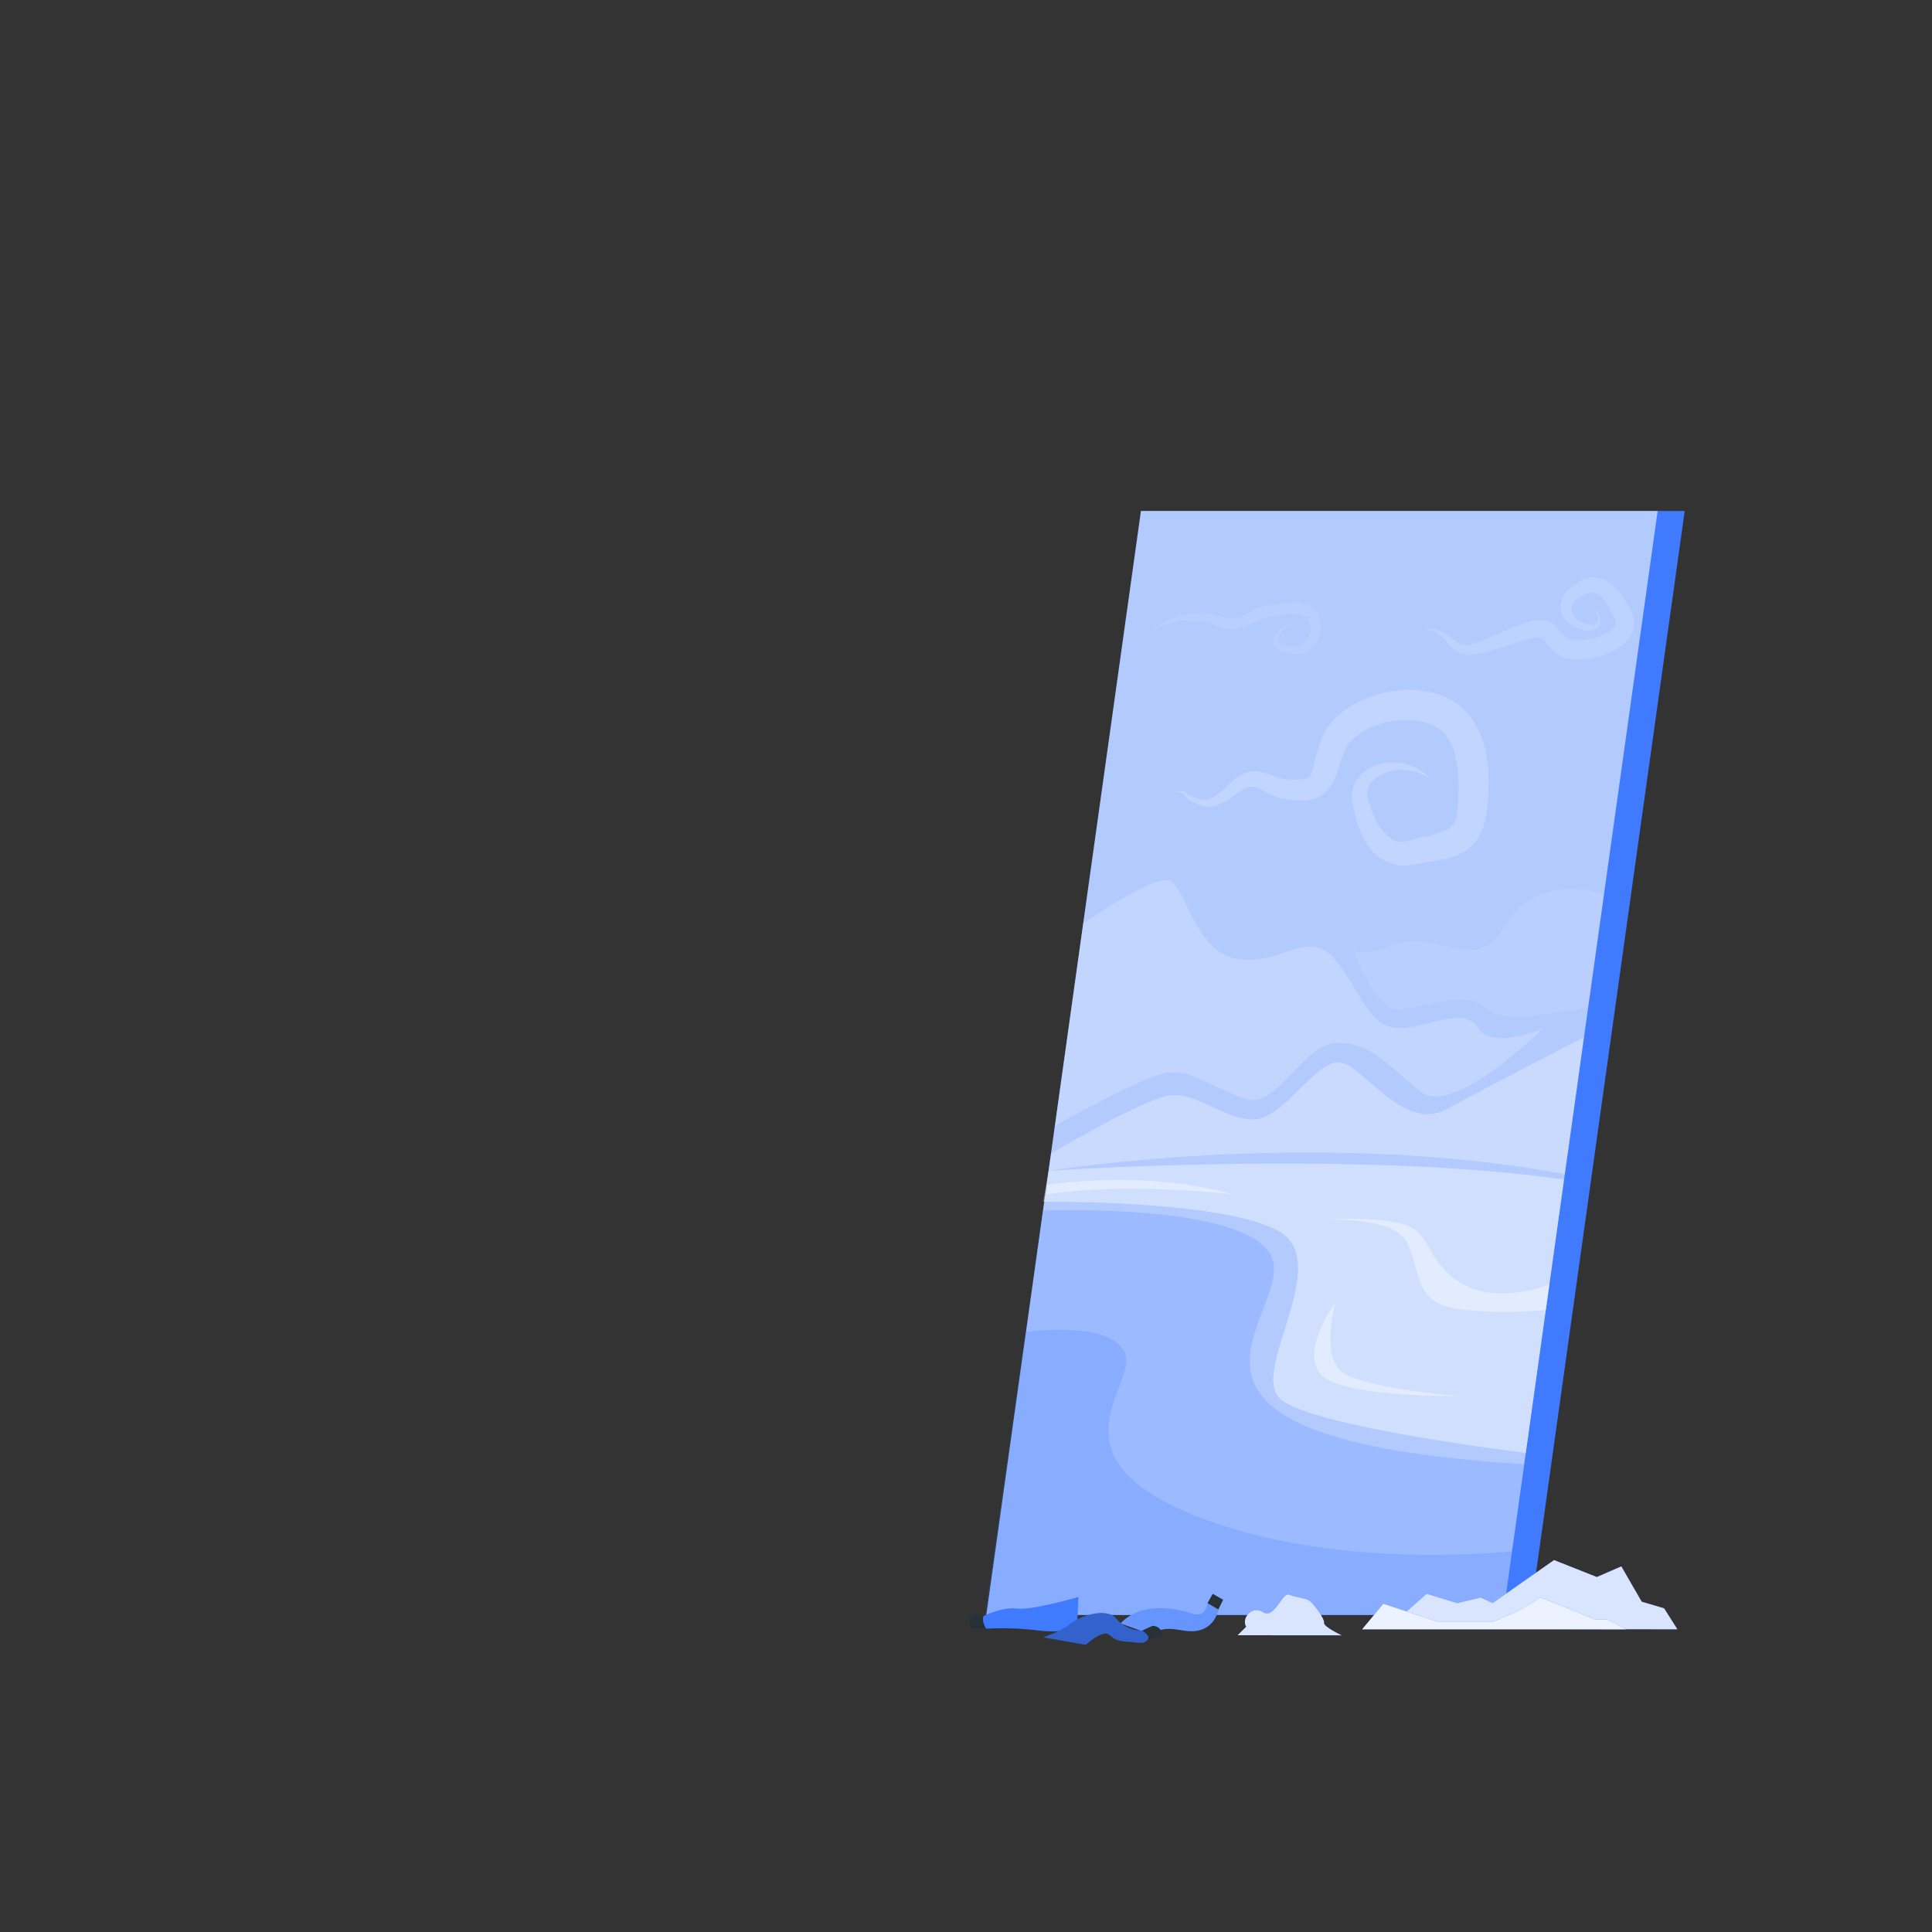 <svg xmlns="http://www.w3.org/2000/svg" viewBox="0 0 500 500"><rect x="0" y="0" width="500" height="500" fill="#333333" stroke="none"/><g id="freepik--Artwork--inject-64"><polygon points="436 132.24 396 417.95 255.28 417.95 295.28 132.24 436 132.24" style="fill:#407BFF"></polygon><polygon points="429 132.24 389 417.95 255.28 417.95 295.28 132.24 429 132.24" style="fill:#fff;opacity:0.6;isolation:isolate"></polygon><path d="M269.9,313.29s55.53-2.19,59.53,13-40.54,46.07,65,52.65L389,418H255Z" style="fill:#407BFF;opacity:0.2;isolation:isolate"></path><path d="M271.37,303s69.06-11.21,133.6.87l4.95-35.42S385.5,280.94,374.5,287s-21.1-10.47-27.3-12-14.77,14.39-22.49,14.7-14.88-7.2-22-6.2-30.67,15-30.67,15Z" style="fill:#fff;opacity:0.3;isolation:isolate"></path><path d="M280.33,239s18-12.65,22.34-11.09,6.42,18.52,17.63,20.29,18.48-8.27,25.34.25S354,265.5,361.5,266s17-6,21,0,17,0,17,0-23.5,23.47-32,16.47-13.22-13-21.86-12.5-15.09,17-23.11,14.48-13.7-7.39-19.86-6.94S273,291.42,273,291.42Z" style="fill:#fff;opacity:0.2;isolation:isolate"></path><path d="M370,201.5l-.44-.27a10.8,10.8,0,0,0-1.3-.72,12.82,12.82,0,0,0-5.27-1.27,12.45,12.45,0,0,0-3.71.51,9.85,9.85,0,0,0-3.65,2,5,5,0,0,0-1.8,3.49,4.82,4.82,0,0,0,.1,1c0,.16.06.33.12.5l.2.72c.28,1,.56,1.78.92,2.72a19,19,0,0,0,2.8,5,10.51,10.51,0,0,0,1.9,1.83,5.69,5.69,0,0,0,2.09.83,4.91,4.91,0,0,0,.55,0,1.76,1.76,0,0,0,.56,0,5.87,5.87,0,0,1,.59-.05l.62-.16.31-.07.08,0,.15,0,.22-.07.9-.26c.6-.17,1.3-.34,1.93-.5a34.4,34.4,0,0,0,6.59-2,4.14,4.14,0,0,0,1.65-1.43A6.21,6.21,0,0,0,377,211a14.29,14.29,0,0,0,.22-1.56l.15-1.95c.06-1.24.12-2.51.11-3.79a35.33,35.33,0,0,0-.73-7.38,14.28,14.28,0,0,0-2.56-6,8.35,8.35,0,0,0-1-1.07l-.53-.48-.59-.4a7,7,0,0,0-1.26-.7l-.17-.09-.08,0,0,0,.15,0-.49-.17-1-.34a4.77,4.77,0,0,0-.79-.2l-.7-.17c-.51-.09-1.11-.16-1.66-.25l-1.72-.11-1.74,0a24.48,24.48,0,0,0-6.8,1.5,17.72,17.72,0,0,0-5.54,3.32c-.4.32-.63.7-1,1s-.51.69-.71,1.11l-.44.85-.31.7c-.21.41-.41,1-.62,1.51-.39,1.07-.73,2.22-1.15,3.48a13.8,13.8,0,0,1-2,4.2,10.78,10.78,0,0,1-1,1.06,8.15,8.15,0,0,1-1.18.87,7.67,7.67,0,0,1-1.26.61c-.41.14-.83.27-1.24.38a13,13,0,0,1-2.24.23H336l-.85-.08c-.57-.06-1.09-.09-1.69-.17l-2-.35c-.64-.16-1.27-.37-1.88-.58a17.87,17.87,0,0,1-1.69-.82l-1.28-.71c-.38-.18-.72-.34-1.1-.48l-.6-.17-.3-.08-.14-.05-.08,0,.2,0h0l-.73-.06h-.11l-.05,0h-.1s-.23,0-.38.08a2.15,2.15,0,0,0-.49.16l-.51.22-.52.3c-.7.39-1.4.89-2.1,1.37a20.26,20.26,0,0,1-4.41,2.54,6.75,6.75,0,0,1-4.61.15c-.32-.13-.63-.24-.94-.38l-.74-.41a14.1,14.1,0,0,1-1.34-.87,3.92,3.92,0,0,1-1.05-1c-.13-.2-.23-.53-.18-.47s-.22-.09-.35-.11c-1.28-.18-2-.25-2-.25l.51-.06c.34,0,.83-.11,1.51-.15a1.28,1.28,0,0,1,.66.11,1.06,1.06,0,0,1,.26.34.83.83,0,0,0,.13.18,3.66,3.66,0,0,0,1,.61c.41.19.86.34,1.36.52l.8.27.76.15a4.76,4.76,0,0,0,3.25-.72,21.51,21.51,0,0,0,3.44-2.81c.63-.59,1.28-1.21,2.07-1.84l.61-.47.7-.45a5.82,5.82,0,0,1,.79-.41,4,4,0,0,1,1-.36,7.18,7.18,0,0,1,1.15-.22l.73,0h.05l.29,0,.11,0,.21,0,.43.07.87.14a16.73,16.73,0,0,1,1.76.52l1.52.63c.47.22.82.28,1.22.43s.83.16,1.25.21l1.32.09,1.65,0,.85,0h.11s-.18,0-.07,0h.05l.16,0,.33,0a6.44,6.44,0,0,0,1.19-.23,1.93,1.93,0,0,0,1.15-.91,10.37,10.37,0,0,0,.84-2.47c.27-1.1.55-2.36.92-3.69.21-.68.37-1.31.66-2.06l.41-1.08.39-.88a14.21,14.21,0,0,1,2.83-4.15A23.36,23.36,0,0,1,353,181a29.45,29.45,0,0,1,9-2.31,24.9,24.9,0,0,1,9.8.91l1,.33.5.17.27.1.07,0,.16.08.31.14a14.61,14.61,0,0,1,2.39,1.3l1.14.77,1,.92a14.65,14.65,0,0,1,1.86,2,22.11,22.11,0,0,1,4,9.24,40.83,40.83,0,0,1,.72,9.11c0,1.47-.12,2.93-.26,4.4l-.24,2.11-.2,1.21a8.42,8.42,0,0,1-.27,1.22,13.15,13.15,0,0,1-2.31,5,11.14,11.14,0,0,1-4.46,3.45,22.09,22.09,0,0,1-4.42,1.34c-1.37.28-2.63.48-3.84.68-.6.11-1.13.19-1.74.32l-.91.19-.23,0-.22,0-.6.1a11.29,11.29,0,0,1-4.9-.14,11.47,11.47,0,0,1-4.26-2.22,14.29,14.29,0,0,1-2.75-3.21,23.89,23.89,0,0,1-2.8-6.71c-.28-1.06-.53-2.23-.69-3.21l-.12-.74c-.05-.31-.07-.64-.11-1a8.59,8.59,0,0,1,.11-1.9,8.09,8.09,0,0,1,1.46-3.29,9.42,9.42,0,0,1,2.33-2.16,11.84,11.84,0,0,1,5-1.79,14.28,14.28,0,0,1,4.35.18,12.67,12.67,0,0,1,5.34,2.45,11.33,11.33,0,0,1,1.13,1Z" style="fill:#fff;opacity:0.2;isolation:isolate"></path><path d="M368.5,163l.28-.07a6.22,6.22,0,0,1,.82-.16,5.9,5.9,0,0,1,3.24.48,25.51,25.51,0,0,1,4.07,2.81,4.41,4.41,0,0,0,2.24.87,4.08,4.08,0,0,0,1.24-.1,4.77,4.77,0,0,0,.63-.17l.81-.27c1.12-.37,2.19-.79,3.28-1.24s2.29-1,3.49-1.48a52,52,0,0,1,8.1-3.06,7.45,7.45,0,0,1,1.55-.18,6,6,0,0,1,1.66.19,6.65,6.65,0,0,1,2.89,1.61,36.51,36.51,0,0,0,2.93,3,2.57,2.57,0,0,0,1.15.45,3.28,3.28,0,0,0,.38.05l.41,0c.3,0,.61,0,.94,0a18.36,18.36,0,0,0,4-.65,13.7,13.7,0,0,0,3.6-1.45,4,4,0,0,0,1.87-1.92,1.84,1.84,0,0,0,0-1,3.75,3.75,0,0,0-.22-.64l-.45-.95a23.62,23.62,0,0,0-2-3.4,6.78,6.78,0,0,0-2.27-2.12,2.54,2.54,0,0,0-1.13-.27,4,4,0,0,0-1.3.27c-2.13.84-3.89,2.31-4,3.72a3.18,3.18,0,0,0,.74,2.17,6.19,6.19,0,0,0,2,1.55c1.46.74,3.18,1,3.73.21a2.13,2.13,0,0,0,.26-1.45,6,6,0,0,0-.29-1.26c-.11-.34-.21-.6-.28-.77l-.1-.27.17.23a6.54,6.54,0,0,1,.46.7,6,6,0,0,1,.6,1.24,2.7,2.7,0,0,1,0,2.05,2.19,2.19,0,0,1-1,1,3.69,3.69,0,0,1-1.35.39,7.27,7.27,0,0,1-2.92-.34,8.2,8.2,0,0,1-3-1.67,6,6,0,0,1-1.23-1.58,5.08,5.08,0,0,1-.62-2.17,6.29,6.29,0,0,1,1.66-4.33,11.57,11.57,0,0,1,3.55-2.72,7.62,7.62,0,0,1,2.55-.8,6.42,6.42,0,0,1,2.91.32,10.07,10.07,0,0,1,4.26,3.17,24.77,24.77,0,0,1,2.7,4l.56,1a8.21,8.21,0,0,1,.57,1.46,6.54,6.54,0,0,1,.06,3.49,7.32,7.32,0,0,1-1.65,3,11,11,0,0,1-2.29,1.88,19.17,19.17,0,0,1-4.9,2.06,22.77,22.77,0,0,1-5.1.77c-.45,0-.9,0-1.36,0-.25,0-.45,0-.74-.06l-.74-.12a7.65,7.65,0,0,1-3-1.32,23.27,23.27,0,0,1-3.33-3.5,2.22,2.22,0,0,0-.88-.61,2.77,2.77,0,0,0-1.11-.08c-.11,0-.33.07-.49.09l-.44.11-1,.24c-.65.16-1.3.38-1.94.54-1.29.38-2.56.8-3.82,1.22s-2.51.83-3.75,1.17-2.49.64-3.61.84l-.84.17a10.18,10.18,0,0,1-1,.13,6.05,6.05,0,0,1-2-.15,6.78,6.78,0,0,1-3-1.76c-1.44-1.43-2.29-2.72-3.35-3.43a5.7,5.7,0,0,0-2.74-1.07c-.35,0-.63-.05-.81-.05Z" style="fill:#fff;opacity:0.15;isolation:isolate"></path><path d="M298,162.5a1.22,1.22,0,0,0,.73.13,9.71,9.71,0,0,0,1.83-1.15,18.87,18.87,0,0,1,7.58-2.64,15.27,15.27,0,0,1,5.58.1c2,.39,3.85,1.34,5.32,1.17a4.09,4.09,0,0,0,.58-.09l.29-.07h0l0,0,.09,0,.19-.06a10.3,10.3,0,0,0,1.4-.51l.61-.27.66-.34,1.39-.74a12.51,12.51,0,0,1,3.39-1.29l.94-.14.4-.05.4,0c.26,0,.47-.07.71-.11l.77-.14a32,32,0,0,1,3.35-.5,8.75,8.75,0,0,1,3.83.43,5.68,5.68,0,0,1,1.79,1.12,6.34,6.34,0,0,1,1.22,1.61l.12.22,0,0v0l.05.1,0,.09.15.37.14.36.14.49a5.34,5.34,0,0,1,.19,1,5,5,0,0,1,.06.94,6.93,6.93,0,0,1-1,3.48,7.53,7.53,0,0,1-2.33,2.46,5.4,5.4,0,0,1-1.6.7,4.15,4.15,0,0,1-.93.11l-.69,0a15.14,15.14,0,0,1-2.68-.45,5.74,5.74,0,0,1-2.41-1.19,2.35,2.35,0,0,1-.74-1.28,1.72,1.72,0,0,1,0-.71,2.25,2.25,0,0,1,.16-.62,4.69,4.69,0,0,1,.53-1c.21-.27.37-.48.58-.71a6.45,6.45,0,0,1,1.24-1.13,1.89,1.89,0,0,1,1.34-.39,2,2,0,0,1,.91.42l.61.49-.7-.35a1.77,1.77,0,0,0-.84-.2,1.63,1.63,0,0,0-1,.5,5.53,5.53,0,0,0-.89,1.16c-.14.22-.3.52-.44.76a3.67,3.67,0,0,0-.28.76,1,1,0,0,0,.44,1.16,4.78,4.78,0,0,0,1.85.62,12.85,12.85,0,0,0,2.35.12l.64,0a1.38,1.38,0,0,0,.39-.09,2.89,2.89,0,0,0,.88-.49,5,5,0,0,0,1.92-4.05,2.38,2.38,0,0,0-.07-.59,2.57,2.57,0,0,0-.13-.53l-.07-.25-.16-.36-.16-.35,0-.09s0-.1,0,.06v0l0,0-.09-.12a3,3,0,0,0-1.61-1.4c-1.4-.53-3.47-.12-5.59.31l-.83.14-.9.12-.41,0-.23,0-.17,0-.67.08a9.76,9.76,0,0,0-2.62,1,22.82,22.82,0,0,1-3.05,1.4,13.56,13.56,0,0,1-1.56.48l-.43.12-.46.08a4.92,4.92,0,0,1-.94.1,8.39,8.39,0,0,1-3.39-.67c-.95-.37-1.77-.72-2.6-1a15.3,15.3,0,0,0-4.86-.57,21.5,21.5,0,0,0-7.48,1.46,7.67,7.67,0,0,1-2.1.79A1.2,1.2,0,0,1,298,162.5Z" style="fill:#fff;opacity:0.1;isolation:isolate"></path><path d="M271.37,303s79.41-5.45,133.4,2.25L394.88,376s-56.05-6.75-63.66-14.06,13.72-34.86,0-43.14S270,311,270,311Z" style="fill:#fff;opacity:0.4;isolation:isolate"></path><path d="M415.1,231.51s-9.43-3.83-18.51,1.08S389,248.51,376,245.25s-13.48-1.06-19.24.59-6.76-.33-6.76-.33,6,15.35,11,15.67,16.6-4.45,21.55-1.57,5.89,4.39,13.17,3.39S411,260.77,411,260.77Z" style="fill:#fff;opacity:0.1;isolation:isolate"></path><path d="M401,332.38s-12.65,5.37-22.31,0-8-13.34-15.34-15.53-21.19-1.18-21.19-1.18,18.19-1,21.86,5.66,1.67,15.49,12.33,17.25,23.72.42,23.72.42Z" style="fill:#fff;opacity:0.4;isolation:isolate"></path><path d="M345.64,337s-3.91,13.67,1.56,18,30.47,6.33,30.47,6.33-29.39.34-35.53-5.33S345.64,337,345.64,337Z" style="fill:#fff;opacity:0.4;isolation:isolate"></path><path d="M271,306.67s24.86-4.15,48,2.42c0,0-26.67-3.24-48,0Z" style="fill:#fff;opacity:0.4;isolation:isolate"></path><path d="M265.43,344.73s21.1-3.1,25.5,4.92-20.26,26.22,16.4,41.79,84,10,84,10L389,418,255.28,418Z" style="fill:#407BFF;opacity:0.2;isolation:isolate"></path><path d="M254.54,418.24l-2.51-.48s-1.92.57-.75,3.75h3.94Z" style="fill:#263238"></path><path d="M254.54,418.24s4.86-2.46,8.72-1.95,15.83-3,15.83-3l-.34,8.21a29.67,29.67,0,0,1-10.37.42,78.34,78.34,0,0,0-13.16-.42S254,419.69,254.54,418.24Z" style="fill:#407BFF"></path><path d="M290,420.15,298,423a7.71,7.71,0,0,1,4.66-1.44c2.94,0,5.51,1.35,8.76,0s3.91-5,3.91-5l-2.8-1.66s-.33,3.9-3.91,2.73S295.62,414.13,290,420.15Z" style="fill:#407BFF"></path><polygon points="312.5 414.9 313.85 412.48 316.54 414.01 315.3 416.56 312.5 414.9" style="fill:#263238"></polygon><path d="M290,420.15,298,423a7.71,7.71,0,0,1,4.66-1.44c2.94,0,5.51,1.35,8.76,0s3.91-5,3.91-5l-2.8-1.66s-.33,3.9-3.91,2.73S295.62,414.13,290,420.15Z" style="fill:#fff;opacity:0.2"></path><polygon points="358.93 421.51 369.22 412.48 377.13 414.9 383.2 413.44 386.27 414.9 402.19 403.75 413.26 408.14 419.59 405.38 424.87 414.52 430.67 416.24 434.1 421.66 358.93 421.51" style="fill:#407BFF"></polygon><polygon points="358.93 421.51 369.22 412.48 377.13 414.9 383.2 413.44 386.27 414.9 402.19 403.75 413.26 408.14 419.59 405.38 424.87 414.52 430.67 416.24 434.1 421.66 358.93 421.51" style="fill:#fff;opacity:0.8"></polygon><path d="M352.53,421.66l5.48-6.61,14.24,4.73h14l6.75-2.91s5.63-3.34,5.58-3.45,8.58,3.38,8.58,3.38l5.62,2.32H416l4.94,2.54Z" style="fill:#407BFF"></path><path d="M352.53,421.66l5.48-6.61,14.24,4.73h14l6.75-2.91s5.63-3.34,5.58-3.45,8.58,3.38,8.58,3.38l5.62,2.32H416l4.94,2.54Z" style="fill:#fff;opacity:0.9;isolation:isolate"></path><path d="M347.2,423.22s-4.75-2.22-4.55-3.25-2.77-5-3.76-5.7-3.38-.81-5.25-1.55-3.75,6.42-6.77,4.52S321.2,419,322.53,421l-2.23,2.2Z" style="fill:#407BFF"></path><path d="M347.2,423.22s-4.75-2.22-4.55-3.25-2.77-5-3.76-5.7-3.38-.81-5.25-1.55-3.75,6.42-6.77,4.52S321.2,419,322.53,421l-2.23,2.2Z" style="fill:#fff;opacity:0.8"></path><path d="M295.57,422l2.64-1.22s2.11-.28,2.77,2.42l-3.5.87Z" style="fill:#263238"></path><path d="M270,423.75l11,1.91s3.79-3.41,5.53-2.84c1.22.41,1.32,1.72,4.75,2s5.24.81,5.87-.78c.35-.91-1.65-2.07-1.65-2.07A8.28,8.28,0,0,1,289,419c-2.63-3.26-9.65-.69-12,1.24S270,423.75,270,423.75Z" style="fill:#407BFF"></path><path d="M270,423.75l11,1.91s3.79-3.41,5.53-2.84c1.22.41,1.32,1.72,4.75,2s5.24.81,5.87-.78c.35-.91-1.65-2.07-1.65-2.07A8.28,8.28,0,0,1,289,419c-2.63-3.26-9.65-.69-12,1.24S270,423.75,270,423.75Z" style="opacity:0.2;isolation:isolate"></path></g></svg>
